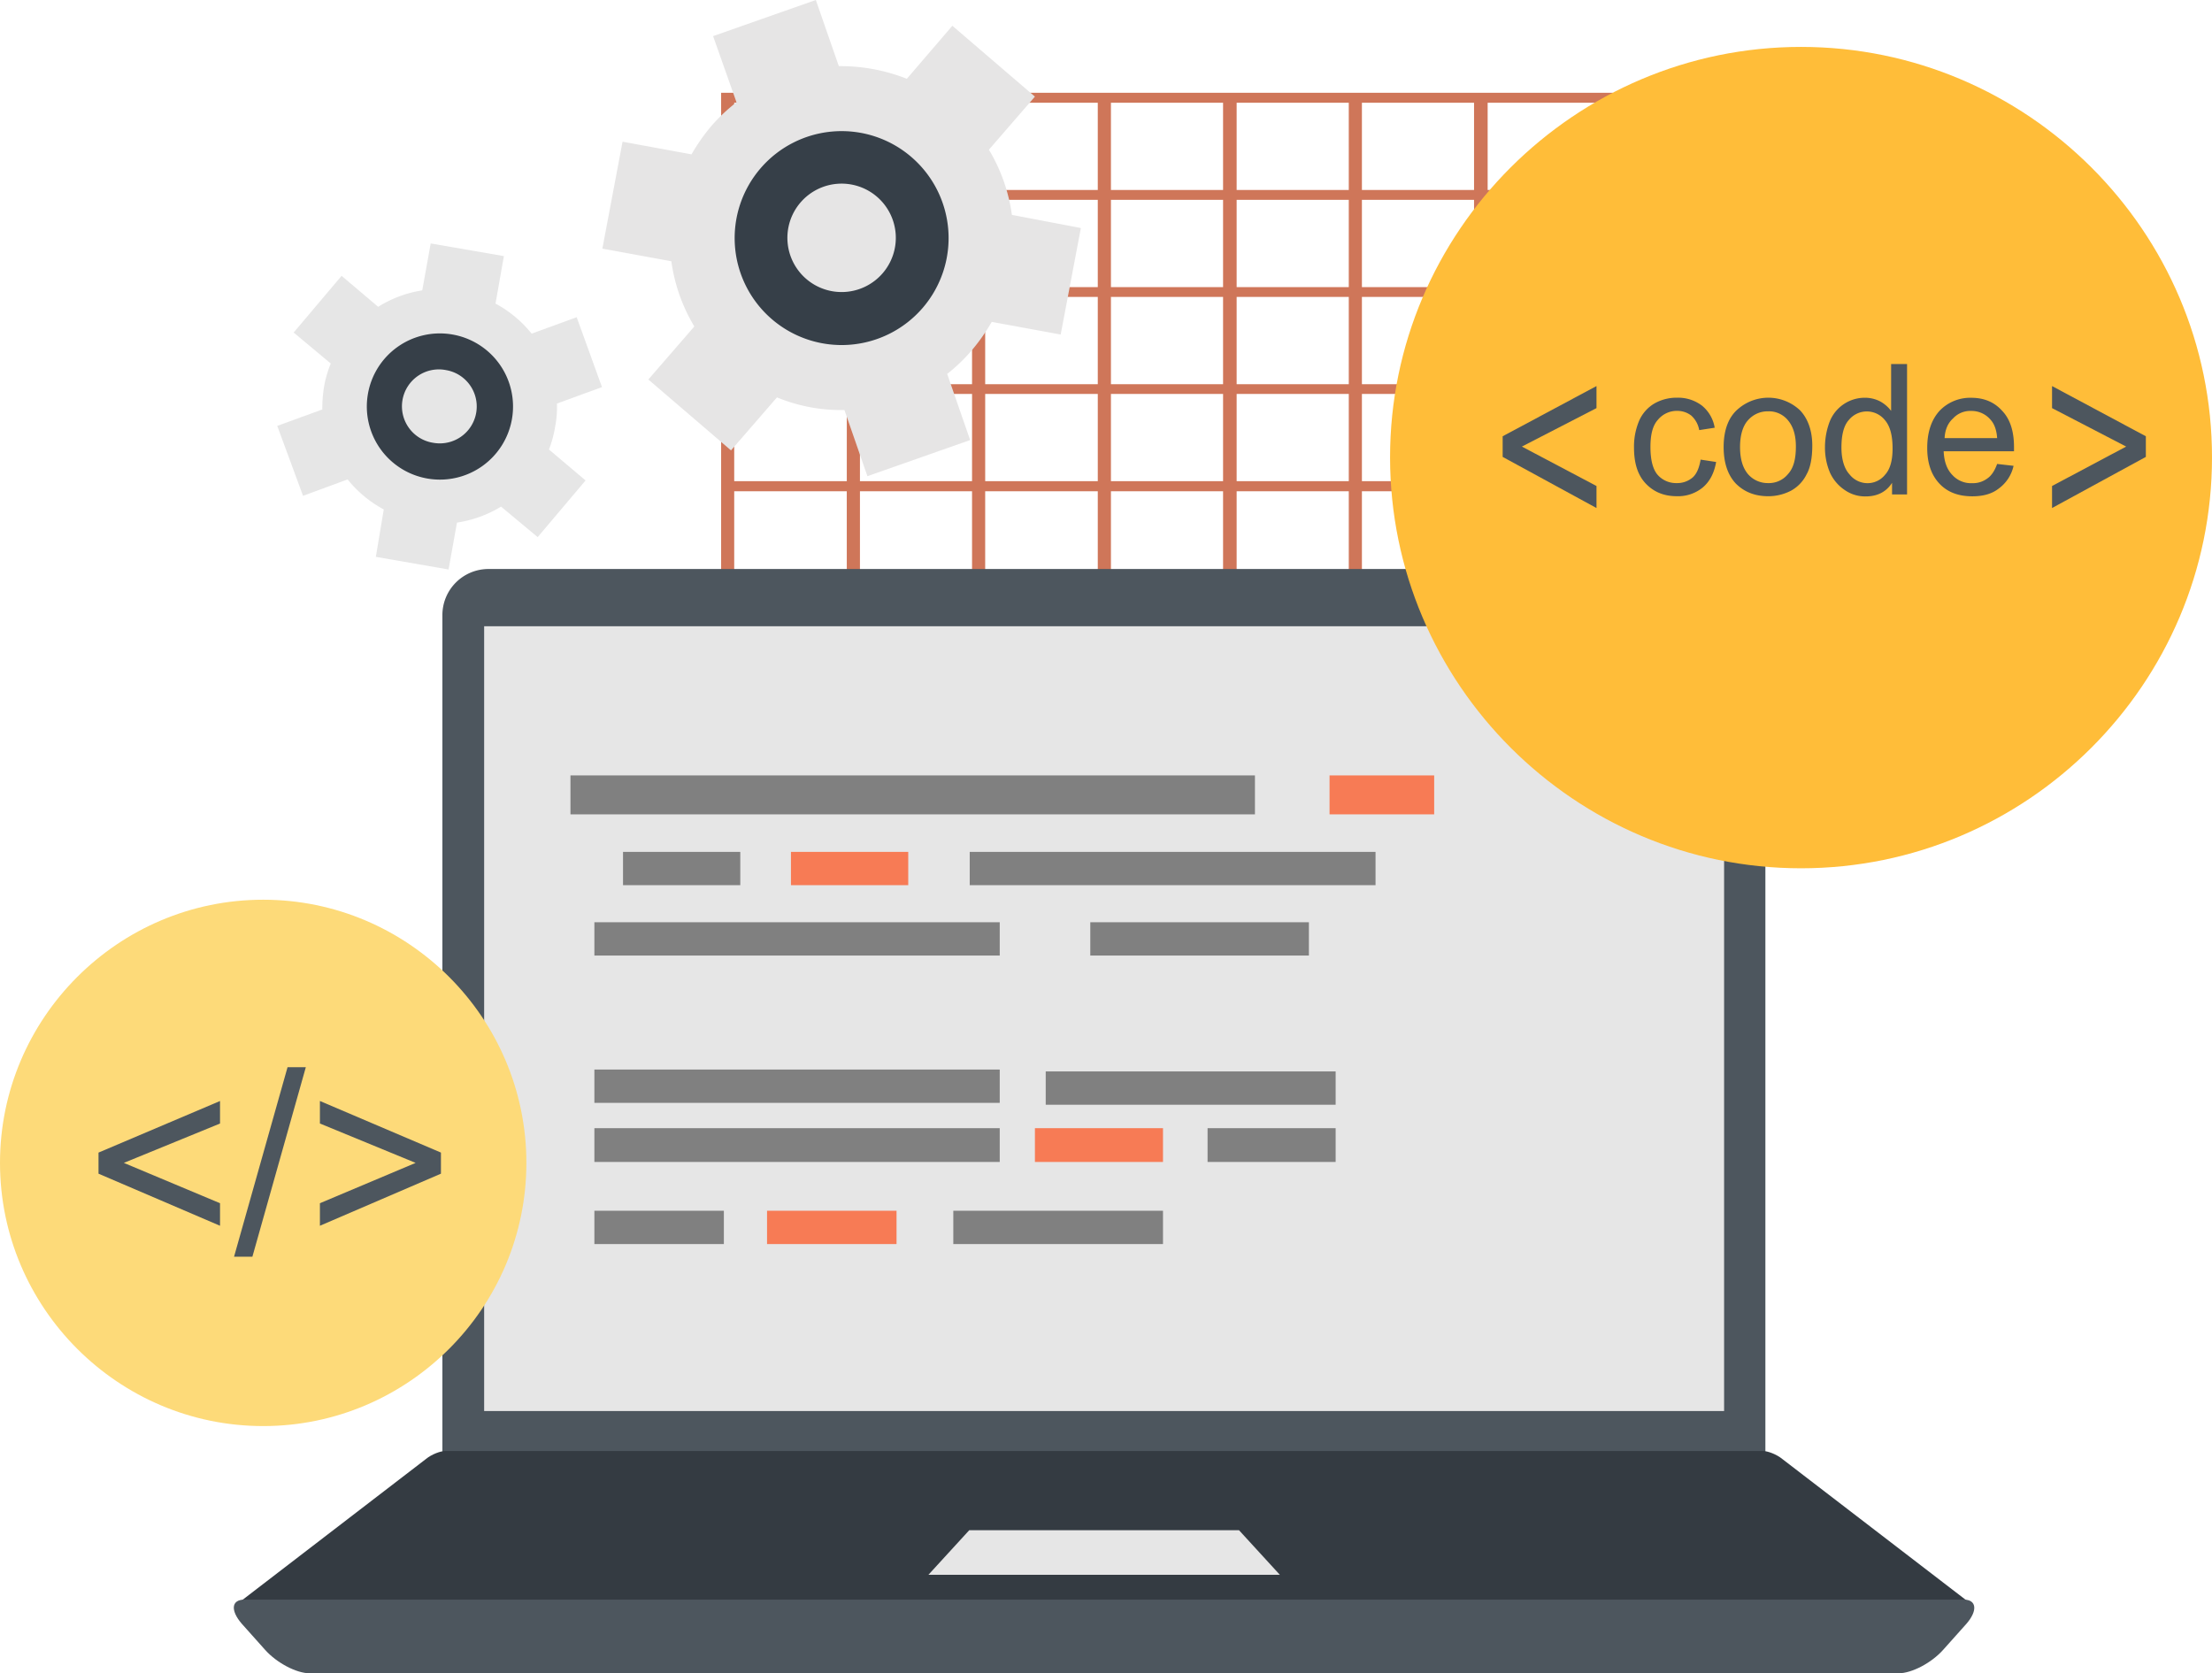 <svg xmlns="http://www.w3.org/2000/svg" viewBox="0 0 1049.06 793.64"><defs><style>.cls-1{fill:#cf7659;}.cls-2{fill:#4d565e;}.cls-10,.cls-11,.cls-2,.cls-3,.cls-4,.cls-6,.cls-7{fill-rule:evenodd;}.cls-3{fill:#343b42;}.cls-4,.cls-5{fill:#e6e6e6;}.cls-6{fill:#fdda79;}.cls-7{fill:#ffbd39;}.cls-8{fill:gray;}.cls-9{fill:#f77b55;}.cls-10{fill:#e6e5e5;}.cls-11{fill:#363f48;}</style></defs><g id="Layer_2" data-name="Layer 2"><g id="Coding"><g id="Coding-2" data-name="Coding"><g id="Coding-3" data-name="Coding"><path id="Compound" class="cls-1" d="M764.94,46.28V279H342v-235h423Zm-6.24,48.5H705.53v41.39H758.7Zm-59.62,0H645.9v41.39h53.18Zm-59.41,0H586.49v41.39h53.18Zm-59.62,0H526.87v41.39h53.18Zm-59.42,0h-53.4v41.39h53.4Zm-59.62,0H407.84v41.39H461Zm-59.41,0H348.21v41.39H401.6Zm-53.39-4.67H401.6V48.73H348.21Zm59.63,0H461V48.73H407.84Zm59.39,0h53.4V48.73h-53.4Zm59.64,0h53.18V48.73H526.87Zm59.62,0h53.18V48.73H586.49Zm59.41,0h53.18V48.73H645.9Zm59.63,0H758.7V48.73H705.53Zm53.17,50.73H705.53v41.38H758.7Zm-59.62,0H645.9v41.38h53.18Zm-59.41,0H586.49v41.38h53.18Zm-59.62,0H526.87v41.38h53.18Zm-59.42,0h-53.4v41.38h53.4Zm-59.62,0H407.84v41.38H461Zm-59.41,0H348.21v41.38H401.6Zm357.1,46H705.53v41.39H758.7Zm-59.62,0H645.9v41.39h53.18Zm-59.41,0H586.49v41.39h53.18Zm-59.62,0H526.87v41.39h53.18Zm-59.42,0h-53.4v41.39h53.4Zm-59.62,0H407.84v41.39H461Zm-59.41,0H348.21v41.39H401.6ZM758.7,233H705.53v41.39H758.7Zm-59.62,0H645.9v41.39h53.18Zm-59.41,0H586.49v41.39h53.18Zm-59.62,0H526.87v41.39h53.18Zm-59.42,0h-53.4v41.39h53.4ZM461,233H407.84v41.39H461Zm-59.41,0H348.21v41.39H401.6Z"/><g id="Laptop"><path class="cls-2" d="M231.62,269.88H815.67a21.66,21.66,0,0,1,21.58,21.81V690.62H209.81V291.69a21.85,21.85,0,0,1,21.81-21.81Z"/><path class="cls-3" d="M112.8,763.61H934.48c2.23,0,1.78-1.79-.9-3.79L845.26,692c-2.68-2.22-6.89-3.78-9.13-3.78h-625c-2.22,0-6.44,1.56-9.11,3.78L113.7,759.82c-2.68,2-3.13,3.79-.9,3.79Z"/><path class="cls-2" d="M115.92,758.71H931.37c6,0,6.67,5.12,1.33,11.34l-11.13,12.46c-5.56,6.24-14.9,11.13-21.14,11.13H146.84c-6.22,0-15.57-4.89-21.13-11.13l-11.13-12.46c-5.33-6.22-4.89-11.34,1.34-11.34Z"/><polygon class="cls-4" points="459.67 725.78 494.16 725.78 553.11 725.78 587.61 725.78 606.97 746.92 533.76 746.92 513.52 746.92 440.32 746.92 459.67 725.78"/><rect class="cls-5" x="229.61" y="297.03" width="588.06" height="372.23"/></g><g id="Circle"><path class="cls-6" d="M124.82,676.39c68.75,0,124.82-56.08,124.82-124.83S193.57,426.74,124.82,426.74,0,482.82,0,551.56,56.06,676.39,124.82,676.39Z"/><path class="cls-7" d="M854.16,411.83c107.24,0,194.9-87.43,194.9-194.9,0-107.24-87.66-194.68-194.9-194.68S659.25,109.69,659.25,216.93c0,107.47,87.67,194.9,194.91,194.9Z"/></g><g id="Codes"><rect class="cls-8" x="270.55" y="367.78" width="324.62" height="18.47"/><rect class="cls-8" x="459.9" y="404.05" width="192.46" height="15.79"/><rect class="cls-8" x="281.89" y="437.42" width="192.24" height="15.8"/><rect class="cls-8" x="281.89" y="507.29" width="192.24" height="15.8"/><rect class="cls-8" x="281.89" y="535.1" width="192.24" height="16.02"/><rect class="cls-9" x="490.82" y="535.1" width="60.74" height="16.02"/><rect class="cls-8" x="572.7" y="535.1" width="60.74" height="16.02"/><rect class="cls-8" x="495.94" y="508.18" width="137.5" height="15.8"/><rect class="cls-8" x="517.08" y="437.42" width="103.68" height="15.8"/><rect class="cls-8" x="295.47" y="404.05" width="55.62" height="15.79"/><rect class="cls-9" x="375.12" y="404.05" width="55.62" height="15.79"/><rect class="cls-9" x="630.55" y="367.78" width="49.62" height="18.47"/><rect class="cls-8" x="281.89" y="574.26" width="61.41" height="15.8"/><rect class="cls-9" x="363.78" y="574.26" width="61.41" height="15.8"/><rect class="cls-8" x="452.11" y="574.26" width="99.45" height="15.8"/></g><g id="Text"><path class="cls-2" d="M46.72,556.68v-10l57.63-24.47v10.68L58.73,551.56l45.62,19.13v10.69ZM111,596.06l25.37-89.88h8.67L119.7,596.06Zm98.12-39.38-57.4,24.7V570.69l45.39-19.13-45.39-18.68V522.2l57.4,24.47Z"/><polygon class="cls-2" points="712.65 216.71 712.65 206.92 757.15 183.11 757.15 193.57 721.77 211.81 757.15 230.51 757.15 240.96 712.65 216.71"/><path class="cls-2" d="M806.54,218l7.35,1.12c-.9,5.12-2.9,9.12-6.23,12a18.44,18.44,0,0,1-12.47,4.23q-9,0-14.68-6c-3.79-4-5.57-9.57-5.57-17.13a31.32,31.32,0,0,1,2.45-12.68,17.68,17.68,0,0,1,7.34-8.23,21.21,21.21,0,0,1,10.69-2.68,18.69,18.69,0,0,1,11.79,3.79,17.13,17.13,0,0,1,6,10.45L805.87,204a12.11,12.11,0,0,0-3.78-6.9,10.78,10.78,0,0,0-6.45-2.22,11.61,11.61,0,0,0-9.35,4.22c-2.45,2.67-3.55,6.9-3.55,12.91s1.1,10.46,3.33,13.12a11.66,11.66,0,0,0,9.12,4,11.22,11.22,0,0,0,7.57-2.67c2-1.78,3.11-4.67,3.78-8.46Z"/><path class="cls-2" d="M817.45,212c0-8.23,2.44-14.46,7.12-18.25a21.9,21.9,0,0,1,29.14.89c3.79,4,5.78,9.79,5.78,16.69,0,5.78-.89,10.46-2.66,13.57a17.79,17.79,0,0,1-7.34,7.79,23.28,23.28,0,0,1-10.91,2.67q-9.35,0-15.34-6c-3.79-4-5.79-9.79-5.79-17.35Zm7.78,0c0,5.78,1.33,10,3.79,12.9a12.36,12.36,0,0,0,9.56,4.23,11.63,11.63,0,0,0,9.35-4.23c2.67-2.89,3.78-7.12,3.78-13.13,0-5.56-1.34-9.56-3.78-12.46a11.62,11.62,0,0,0-9.35-4.22,12.35,12.35,0,0,0-9.56,4.22c-2.46,2.67-3.79,7.12-3.79,12.69Z"/><path class="cls-2" d="M897.32,234.51V229c-2.66,4.22-6.89,6.45-12.47,6.45a16.82,16.82,0,0,1-9.78-2.9,19.89,19.89,0,0,1-7.12-8.22A30.15,30.15,0,0,1,865.51,212a34.12,34.12,0,0,1,2.22-12,17.9,17.9,0,0,1,16.68-11.35,15.6,15.6,0,0,1,7.35,1.78,16.43,16.43,0,0,1,5.12,4.46V172.65h7.56v61.86Zm-24-22.25c0,5.56,1.33,10,3.78,12.68a10.87,10.87,0,0,0,8.46,4.23,10.62,10.62,0,0,0,8.45-4c2.45-2.66,3.56-6.9,3.56-12.45,0-6-1.11-10.46-3.56-13.36a11,11,0,0,0-17.13-.22c-2.45,2.67-3.56,7.12-3.56,13.13Z"/><path class="cls-2" d="M947.16,220.05l7.79.89a18.11,18.11,0,0,1-6.9,10.68c-3.34,2.67-7.57,3.78-12.69,3.78-6.66,0-11.79-2-15.56-6S914,219.82,914,212.48c0-7.56,2-13.35,5.79-17.57a20.07,20.07,0,0,1,15.12-6.24c6,0,10.91,2,14.69,6.24,3.79,4,5.56,9.78,5.56,17.13v2H921.8c.22,4.89,1.55,8.67,4.22,11.35a11.93,11.93,0,0,0,9.34,3.78,11.33,11.33,0,0,0,7.13-2.23c2-1.33,3.56-3.78,4.67-6.89Zm-24.92-12.24h24.92c-.23-3.78-1.33-6.67-2.89-8.46a11.81,11.81,0,0,0-9.35-4.44,11.11,11.11,0,0,0-8.68,3.56q-3.68,3.33-4,9.34Z"/><polygon class="cls-2" points="1017.69 216.71 973.2 240.96 973.2 230.51 1008.35 211.81 973.2 193.57 973.2 183.11 1017.69 206.92 1017.69 216.71"/></g><g id="Gears"><path class="cls-4" d="M235,144a55.73,55.73,0,0,1,17.13,14.25l21.37-7.79,12,33.15-21.36,7.79a47.85,47.85,0,0,1-.89,11.12,53,53,0,0,1-2.9,10.68l17.36,14.68L255,254.76l-17.36-14.47a56,56,0,0,1-20.91,7.57l-4,22.25-34.48-6L182,241.63a55.84,55.84,0,0,1-17.13-14.24l-21.15,7.79L131.49,202l21.36-7.78a65,65,0,0,1,.89-11.13,54,54,0,0,1,3.12-10.68l-17.59-14.68L162,130.83l17.35,14.68a55.71,55.71,0,0,1,20.91-7.79l4-22.25,34.71,6Z"/><path class="cls-10" d="M469,71a81.9,81.9,0,0,1,10.9,30.93l32.71,6.23-9.57,50.51-32.71-6A90.34,90.34,0,0,1,461,166a80.93,80.93,0,0,1-11.79,11.35l10.89,31.37-48.72,17.13-10.9-31.37a79.61,79.61,0,0,1-32-6l-21.8,25.14L307.48,180l21.81-25.15a81.79,81.79,0,0,1-10.9-30.92l-32.71-6,9.57-50.72,32.71,6a90.27,90.27,0,0,1,9.33-13.35,83.59,83.59,0,0,1,12-11.35L338.19,17.13,386.92,0l10.9,31.37a85.47,85.47,0,0,1,32.26,6l21.58-25.15,39.16,33.6Z"/><path class="cls-11" d="M211.59,175.55a17.5,17.5,0,0,1-6,34.49,17.51,17.51,0,1,1,6-34.49Zm2.89-16.91a34.67,34.67,0,1,1-40,28.25,34.63,34.63,0,0,1,40-28.25Z"/><path class="cls-11" d="M416.06,93.45a25.71,25.71,0,1,1-36.48,2.67,25.71,25.71,0,0,1,36.48-2.67ZM432.3,74.53a50.73,50.73,0,1,1-71.64,5.35,50.71,50.71,0,0,1,71.64-5.35Z"/></g></g></g></g></g></svg>